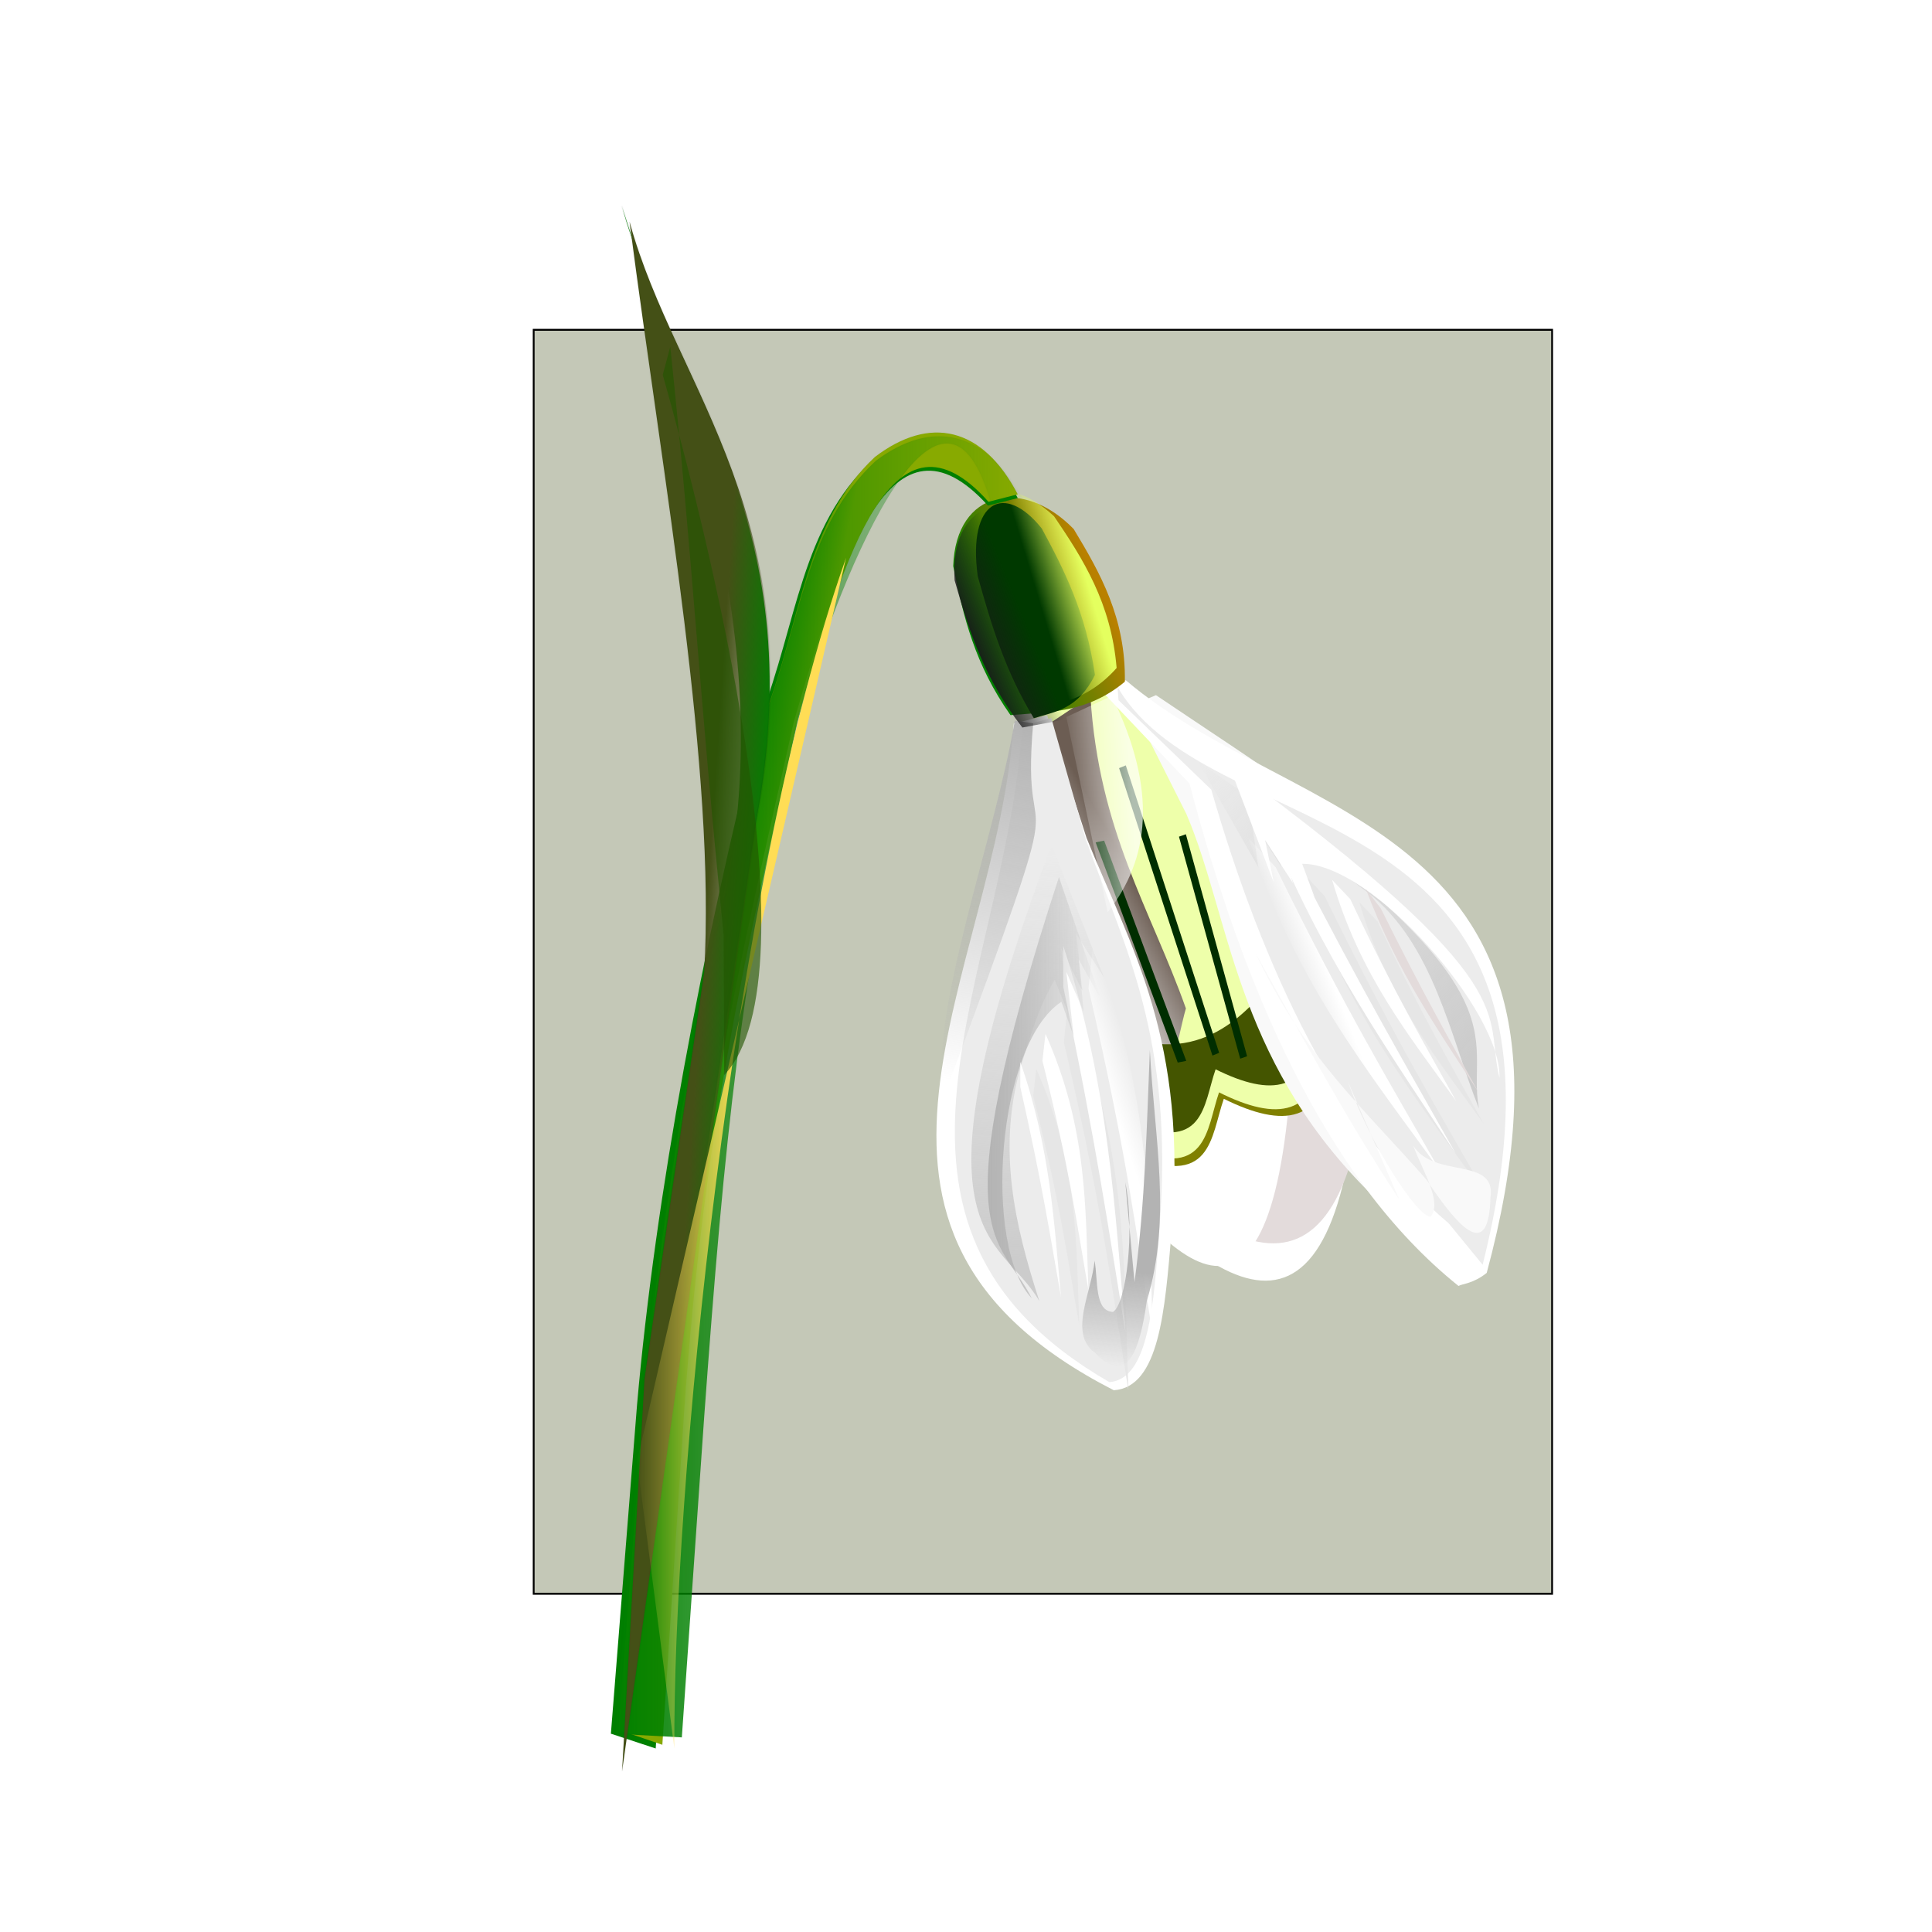 <svg:svg xmlns:dc="http://purl.org/dc/elements/1.1/" xmlns:ns1="http://sodipodi.sourceforge.net/DTD/sodipodi-0.dtd" xmlns:ns2="http://www.inkscape.org/namespaces/inkscape" xmlns:ns3="http://www.w3.org/1999/xlink" xmlns:ns5="http://creativecommons.org/ns#" xmlns:rdf="http://www.w3.org/1999/02/22-rdf-syntax-ns#" xmlns:svg="http://www.w3.org/2000/svg" height="1045.668" id="svg2" version="1.0" viewBox="-205.527 -87.139 1045.668 1045.668" width="1045.668" ns1:docname="ghiocel.svg" ns1:version="0.32" ns2:export-filename="/home/nicoleta/Pictures/header/ghipcel.png" ns2:export-xdpi="90.116508" ns2:export-ydpi="90.116508" ns2:output_extension="org.inkscape.output.svg.inkscape" ns2:version="0.46">
  <svg:defs id="defs4">
    <svg:linearGradient id="linearGradient4517" ns2:collect="always">
      <svg:stop id="stop4519" offset="0" style="stop-color:#ececec" />
      <svg:stop id="stop4521" offset="1" style="stop-color:#6c5d53" />
    </svg:linearGradient>
    <svg:linearGradient id="linearGradient3211" ns2:collect="always">
      <svg:stop id="stop3213" offset="0" style="stop-color:#ffffff" />
      <svg:stop id="stop3215" offset="1" style="stop-color:#ffffff;stop-opacity:0" />
    </svg:linearGradient>
    <svg:linearGradient id="linearGradient3179" ns2:collect="always">
      <svg:stop id="stop3181" offset="0" style="stop-color:#cccccc" />
      <svg:stop id="stop3183" offset="1" style="stop-color:#cccccc;stop-opacity:0" />
    </svg:linearGradient>
    <svg:linearGradient id="linearGradient3161" ns2:collect="always">
      <svg:stop id="stop3163" offset="0" style="stop-color:#b3b3b3" />
      <svg:stop id="stop3165" offset="1" style="stop-color:#b3b3b3;stop-opacity:0" />
    </svg:linearGradient>
    <svg:filter id="filter3343" ns2:collect="always">
      <svg:feGaussianBlur id="feGaussianBlur3345" stdDeviation="2.4" ns2:collect="always" />
    </svg:filter>
    <svg:filter height="1.123" id="filter3479" width="1.549" x="-.274" y="-.062" ns2:collect="always">
      <svg:feGaussianBlur id="feGaussianBlur3481" stdDeviation="5.128" ns2:collect="always" />
    </svg:filter>
    <svg:filter height="1.113" id="filter3597" width="1.509" x="-.255" y="-.056" ns2:collect="always">
      <svg:feGaussianBlur id="feGaussianBlur3599" stdDeviation="3.95" ns2:collect="always" />
    </svg:filter>
    <svg:filter height="1.1" id="filter3629" width="1.365" x="-.182" y="-.05" ns2:collect="always">
      <svg:feGaussianBlur id="feGaussianBlur3631" stdDeviation="5.069" ns2:collect="always" />
    </svg:filter>
    <svg:filter height="1.068" id="filter3679" width="1.428" x="-.214" y="-.034" ns2:collect="always">
      <svg:feGaussianBlur id="feGaussianBlur3681" stdDeviation="1.779" ns2:collect="always" />
    </svg:filter>
    <svg:filter id="filter3703" ns2:collect="always">
      <svg:feGaussianBlur id="feGaussianBlur3705" stdDeviation="1.234" ns2:collect="always" />
    </svg:filter>
    <svg:filter height="1.292" id="filter3911" width="1.372" x="-.186" y="-.146" ns2:collect="always">
      <svg:feGaussianBlur id="feGaussianBlur3913" stdDeviation="6.281" ns2:collect="always" />
    </svg:filter>
    <svg:filter id="filter3991" ns2:collect="always">
      <svg:feGaussianBlur id="feGaussianBlur3993" stdDeviation="3.913" ns2:collect="always" />
    </svg:filter>
    <svg:filter height="1.155" id="filter4204" width="1.203" x="-.102" y="-.078" ns2:collect="always">
      <svg:feGaussianBlur id="feGaussianBlur4206" stdDeviation="3.937" ns2:collect="always" />
    </svg:filter>
    <svg:filter id="filter4447" ns2:collect="always">
      <svg:feGaussianBlur id="feGaussianBlur4449" stdDeviation="2.346" ns2:collect="always" />
    </svg:filter>
    <svg:filter height="1.149" id="filter4513" width="1.309" x="-.155" y="-.074" ns2:collect="always">
      <svg:feGaussianBlur id="feGaussianBlur4515" stdDeviation="6.142" ns2:collect="always" />
    </svg:filter>
    <svg:filter height="1.185" id="filter4681" width="1.43" x="-.215" y="-.092" ns2:collect="always">
      <svg:feGaussianBlur id="feGaussianBlur4683" stdDeviation="3.266" ns2:collect="always" />
    </svg:filter>
    <svg:filter height="1.18" id="filter4685" width="1.456" x="-.228" y="-.09" ns2:collect="always">
      <svg:feGaussianBlur id="feGaussianBlur4687" stdDeviation="3.266" ns2:collect="always" />
    </svg:filter>
    <svg:filter height="1.185" id="filter4689" width="1.596" x="-.298" y="-.092" ns2:collect="always">
      <svg:feGaussianBlur id="feGaussianBlur4691" stdDeviation="3.266" ns2:collect="always" />
    </svg:filter>
    <svg:filter id="filter4709" ns2:collect="always">
      <svg:feGaussianBlur id="feGaussianBlur4711" stdDeviation="5.079" ns2:collect="always" />
    </svg:filter>
    <svg:filter id="filter4901" ns2:collect="always">
      <svg:feGaussianBlur id="feGaussianBlur4903" stdDeviation="3.179" ns2:collect="always" />
    </svg:filter>
    <svg:linearGradient gradientUnits="userSpaceOnUse" id="linearGradient4957" x1="260.74" x2="298.17" y1="610.38" y2="579.16" ns2:collect="always" ns3:href="#linearGradient4517" />
    <svg:linearGradient gradientUnits="userSpaceOnUse" id="linearGradient4959" x1="221.43" x2="184.03" y1="502.36" y2="693.79" ns2:collect="always" ns3:href="#linearGradient3161" />
    <svg:linearGradient gradientTransform="translate(-8.571 4.286)" gradientUnits="userSpaceOnUse" id="linearGradient4961" x1="225.71" x2="247.14" y1="783.79" y2="564.72" ns2:collect="always" ns3:href="#linearGradient3179" />
    <svg:linearGradient gradientUnits="userSpaceOnUse" id="linearGradient4963" x1="268.57" x2="283.36" y1="722.36" y2="718.08" ns2:collect="always" ns3:href="#linearGradient3211" />
    <svg:linearGradient gradientTransform="translate(11.429 22.857)" gradientUnits="userSpaceOnUse" id="linearGradient4965" x1="194" x2="260.5" y1="665.93" y2="665.93" ns2:collect="always" ns3:href="#linearGradient3161" />
    <svg:linearGradient gradientUnits="userSpaceOnUse" id="linearGradient4969" x1="270" x2="265.7" y1="795.22" y2="845.77" ns2:collect="always">
      <svg:stop id="stop3491" offset="0" style="stop-color:#b3b3b3" />
      <svg:stop id="stop3493" offset="1" style="stop-color:#b3b3b3;stop-opacity:0" />
    </svg:linearGradient>
    <svg:linearGradient gradientTransform="translate(-225.75 -3.796)" gradientUnits="userSpaceOnUse" id="linearGradient4973" x1="225.71" x2="261.93" y1="783.79" y2="567.34" ns2:collect="always" ns3:href="#linearGradient3179" />
    <svg:linearGradient gradientTransform="matrix(-.792 .611 .611 .792 153.37 -81.919)" gradientUnits="userSpaceOnUse" id="linearGradient4975" x1="268.57" x2="283.36" y1="722.36" y2="718.08" ns2:collect="always" ns3:href="#linearGradient3211" />
    <svg:linearGradient gradientTransform="matrix(1.161 0 0 1.151 -45.813 -79.015)" gradientUnits="userSpaceOnUse" id="linearGradient4977" x1="197.14" x2="255.71" y1="466.65" y2="440.93" ns2:collect="always">
      <svg:stop id="stop3235" offset="0" style="stop-color:#008000" />
      <svg:stop id="stop3237" offset="1" style="stop-color:#b98000" />
    </svg:linearGradient>
    <svg:linearGradient gradientTransform="translate(-444.47 -54.548)" gradientUnits="userSpaceOnUse" id="linearGradient4979" x1="686.9" x2="660.11" y1="472.53" y2="480.62" ns2:collect="always">
      <svg:stop id="stop4066" offset="0" style="stop-color:#e4ff5f" />
      <svg:stop id="stop4068" offset="1" style="stop-color:#e4ff5f;stop-opacity:0" />
    </svg:linearGradient>
    <svg:linearGradient gradientTransform="translate(-436.39 -177.79)" gradientUnits="userSpaceOnUse" id="linearGradient4981" x1="626.29" x2="656.07" y1="658.4" y2="646.28" ns2:collect="always">
      <svg:stop id="stop4210" offset="0" style="stop-color:#1a1a1a" />
      <svg:stop id="stop4212" offset="1" style="stop-color:#1a1a1a;stop-opacity:0" />
    </svg:linearGradient>
    <svg:linearGradient gradientTransform="translate(-878.83 -10.102)" gradientUnits="userSpaceOnUse" id="linearGradient4983" x1="949.54" x2="911.16" y1="628.1" y2="620.02" ns2:collect="always">
      <svg:stop id="stop4841" offset="0" style="stop-color:#88aa00" />
      <svg:stop id="stop4843" offset="1" style="stop-color:#88aa00;stop-opacity:0" />
    </svg:linearGradient>
    <svg:linearGradient gradientTransform="translate(2.02 -0)" gradientUnits="userSpaceOnUse" id="linearGradient4985" x1="-12.622" x2="208.59" y1="705.32" y2="705.32" ns2:collect="always">
      <svg:stop id="stop4244" offset="0" style="stop-color:#008000" />
      <svg:stop id="stop4246" offset="1" style="stop-color:#008000;stop-opacity:0" />
    </svg:linearGradient>
    <svg:linearGradient gradientUnits="userSpaceOnUse" id="linearGradient4987" x1="48.487" x2="78.791" y1="472.53" y2="474.55" ns2:collect="always">
      <svg:stop id="stop4385" offset="0" style="stop-color:#445016" />
      <svg:stop id="stop4387" offset="1" style="stop-color:#445016;stop-opacity:0" />
    </svg:linearGradient>
    <svg:linearGradient gradientTransform="matrix(1.108 0 0 1.415 -25.292 -203.47)" gradientUnits="userSpaceOnUse" id="linearGradient4989" x1="266.68" x2="233.86" y1="529.1" y2="532.13" ns2:collect="always">
      <svg:stop id="stop4831" offset="0" style="stop-color:#ffffff" />
      <svg:stop id="stop4833" offset="1" style="stop-color:#ffffff;stop-opacity:0" />
    </svg:linearGradient>
    <svg:linearGradient gradientUnits="userSpaceOnUse" id="linearGradient4991" x1="58.589" x2="1.52" y1="907.4" y2="907.4" ns2:collect="always">
      <svg:stop id="stop4851" offset="0" style="stop-color:#ffdd55" />
      <svg:stop id="stop4853" offset="1" style="stop-color:#ffdd55;stop-opacity:0" />
    </svg:linearGradient>
    <svg:filter height="1.378" id="filter5037" width="1.451" x="-.226" y="-.189" ns2:collect="always">
      <svg:feGaussianBlur id="feGaussianBlur5039" stdDeviation="67.289" ns2:collect="always" />
    </svg:filter>
  </svg:defs>
  <ns1:namedview bordercolor="#666666" borderopacity="1.0" id="base" pagecolor="#ffffff" showgrid="false" ns2:current-layer="layer1" ns2:cx="421.31944" ns2:cy="468.34202" ns2:document-units="px" ns2:pageopacity="0.0" ns2:pageshadow="2" ns2:window-height="704" ns2:window-width="741" ns2:window-x="538" ns2:window-y="59" ns2:zoom="0.49497475" />
  <svg:g id="layer1" transform="translate(-14.766 -107.21)" ns2:groupmode="layer" ns2:label="Capa 1">
    <svg:rect height="854.07" id="rect2385" style="fill-rule:evenodd;filter:url(#filter5037);stroke:#000000;stroke-width:1.272px;fill:#c4c8b7" transform="matrix(.771 0 0 .801 6.876 47.562)" width="714.93" x="118.3" y="188.53" />
    <svg:g id="g4905" transform="translate(152,-94)">
      <svg:path d="m222.23 508.49l19.52 219.75c79.87 96.22 144.6 132.72 152.21-56.02l-130.75-189.58-40.98 25.85z" id="path4695" style="fill-rule:evenodd;stroke-opacity:0;fill:#ffffff" ns1:nodetypes="ccccc" />
      <svg:path d="m222.23 506.88l20.21 206.07c82.69 90.23 149.71 124.46 157.58-52.53l-135.36-177.78-42.43 24.24z" id="path4693" style="filter:url(#filter4709);fill-rule:evenodd;stroke-opacity:0;fill:#e3dbdb" ns1:nodetypes="ccccc" />
      <svg:path d="m222.23 506.88l20.21 206.07c82.69 90.23 149.71 124.46 157.58-52.53l-135.36-177.78-42.43 24.24z" id="path4713" style="filter:url(#filter4709);fill-rule:evenodd;stroke-opacity:0;fill:#ffffff" transform="matrix(.761 0 0 1.04 53.033 -19.221)" ns1:nodetypes="ccccc" />
      <svg:path d="m216.17 503.43l51.72 235.01c45.5 20.04 44.53-9.13 51.72-29.66 32.17 15.98 54.68 13.55 58.19-25.1l-114.22-203.06-47.41 22.81z" id="path4837" style="fill-rule:evenodd;stroke-opacity:0;fill:#808000" ns1:nodetypes="cccccc" />
      <svg:path d="m216.17 503.08l50.43 231.43c44.36 19.72 43.42-9 50.43-29.21 31.36 15.73 53.31 13.34 56.73-24.72l-111.36-199.96-46.23 22.46z" id="path4391" style="fill-rule:evenodd;stroke-opacity:0;fill:#eeffaa" ns1:nodetypes="cccccc" />
      <svg:path d="m216.17 496.46l53.05 181.25c27.66-17.95 36.11-56.64 41.43-68.67-21.81-40.88-53.72-72.79-58.92-128.42l-35.56 15.84z" id="path4451" style="filter:url(#filter4513);fill-rule:evenodd;fill:url(#linearGradient4957);stroke-opacity:0" transform="matrix(.877 0 0 1.316 26.648 -141.63)" ns1:nodetypes="ccccc" />
      <svg:path d="m258.6 671.74l8.08 48.93c42.65 18.81 41.75-8.57 48.49-27.85 30.16 15.01 51.26 12.72 54.55-23.56l-24.25-22.98c-11.91 12.8-38.13 48.48-86.87 25.46z" id="path4393" style="filter:url(#filter4447);fill-rule:evenodd;stroke-opacity:0;fill:#445500" ns1:nodetypes="cccccc" />
      <svg:g id="g4008" transform="matrix(1.163 0 0 1.023 -47.72 -11.292)">
        <svg:path d="m233.62 500.93l18.34 64.94c20.66 58.08 47.47 106.52 39.49 209.56-3.04 39.89-5.47 81.04-26.8 82.65-146.64-85.29-54.97-217.59-46.54-352.72l15.51-4.43z" id="path2383" style="fill-rule:evenodd;stroke-opacity:0;fill:#ffffff" ns1:nodetypes="cccccc" />
        <svg:path d="m235.55 502.36l15.97 63.9c18 57.15 41.35 104.81 34.4 206.21-2.64 39.25-4.76 79.74-23.34 81.32-127.74-83.92-47.88-214.1-40.54-347.07l13.51-4.36z" id="path3187" style="fill-rule:evenodd;stroke-opacity:0;fill:#ececec" ns1:nodetypes="cccccc" />
        <svg:path d="m227.14 505.22c-6.5 83.89 22.93 0.22-41.43 197.14-7.59-42.49 23.63-135.94 32.86-198.57l8.57 1.43z" id="path2389" style="fill-rule:evenodd;fill:url(#linearGradient4959);stroke-opacity:0" ns1:nodetypes="cccc" />
        <svg:path d="m235.71 569.51c-69.65 211.09-23.92 205.35-5.71 241.42-11.37-40.01-19.76-80.51-8.57-124.28 4.21-15.24 7.85-30.48 15.71-45.72l7.15 20-4.29-37.14 10 22.86-2.86-30 12.86 22.86-24.29-70z" id="path3169" style="filter:url(#filter3343);fill-rule:evenodd;fill:url(#linearGradient4961);stroke-opacity:0" ns1:nodetypes="cccccccccc" />
        <svg:path d="m248.57 823.79c-5.44-35.37-8.8-64.51-21.43-121.43l1.43-14.28c19.78 50.48 18.5 92.54 20 135.71z" id="path3189" style="fill-rule:evenodd;stroke-opacity:0;fill:#e6e6e6" ns1:nodetypes="cccc" />
        <svg:path d="m252.86 805.22c-5.44-35.37-8.81-64.51-21.43-121.43l1.43-14.28c19.78 50.48 18.49 92.54 20 135.71z" id="path3191" style="fill-rule:evenodd;stroke-opacity:0;fill:#ffffff" ns1:nodetypes="cccc" />
        <svg:path d="m271.43 858.08c-7.62-53.62-12.33-97.79-30-184.06l2-21.66c27.7 76.53 25.89 140.28 28 205.72z" id="path3193" style="fill-rule:evenodd;stroke-opacity:0;fill:#e6e6e6" ns1:nodetypes="cccc" />
        <svg:path d="m282.86 829.51c-7.62-53.62-12.33-97.79-30-184.07l2-21.65c27.69 76.53 25.89 140.27 28 205.72z" id="path3195" style="fill-rule:evenodd;fill:url(#linearGradient4963);stroke-opacity:0" ns1:nodetypes="cccc" />
        <svg:path d="m270.08 827.39c-7.74-53.27-13.14-97.2-28.94-182.72l0.02-21.69c21.44 75.43 23.92 139.14 28.92 204.41z" id="path3197" style="filter:url(#filter3703);fill-rule:evenodd;stroke-opacity:0;fill:#ffffff" ns1:nodetypes="cccc" />
        <svg:path d="m247.14 568.08c-69.65 211.1-33.92 205.35-15.71 241.43-28.31-29.37-20.56-145.38 17.14-170l7.14 20-4.28-37.15 10 22.86-2.86-30 12.86 22.86-24.29-70z" id="path3199" style="filter:url(#filter3629);fill-rule:evenodd;fill:url(#linearGradient4965);stroke-opacity:0" transform="matrix(.804 0 0 .923 40.422 62.27)" ns1:nodetypes="ccccccccc" />
        <svg:path d="m227.14 505.22c-6.5 83.89 22.93 0.22-41.43 197.14-7.59-42.49 23.63-135.94 32.86-198.57l8.57 1.43z" id="path3227" style="filter:url(#filter3479);fill:url(#linearGradient4959);stroke-opacity:0;fill-rule:evenodd" transform="matrix(.739 0 0 1 63.814 -2.857)" ns1:nodetypes="cccc" />
        <svg:path d="m255.71 838.08c-12.19-10.1-1.4-31.68 0-48.57 1.67 10.83-0.07 26.77 8.58 27.14 6.12-4.25 10.27-42.85 5.71-68.57l4.29 52.85c5.08-43.65 5.67-82.81 7.14-122.85 2.24 48.3 10.26 88.78-1.43 132.85-3.42 27.76-9.52 44.8-24.29 27.15z" id="path3485" style="filter:url(#filter3597);fill-rule:evenodd;fill:url(#linearGradient4969);stroke-opacity:0" ns1:nodetypes="cccccccc" />
        <svg:path d="m240.08 808.82c-5.06-32.42-8.6-59.16-18.94-111.21l0.01-13.2c14.03 45.91 15.66 84.69 18.93 124.41z" id="path3633" style="filter:url(#filter3679);fill-rule:evenodd;stroke-opacity:0;fill:#ffffff" ns1:nodetypes="cccc" />
      </svg:g>
      <svg:path d="m216.17 496.46l90.68 184.51c80.3 19.42 19.9-44.7 3.8-71.93-21.81-40.88-53.72-72.79-58.92-128.42l-35.56 15.84z" id="path4525" style="filter:url(#filter4513);fill:url(#linearGradient4957);stroke-opacity:0;fill-rule:evenodd" transform="matrix(.842 -.149 .194 1.097 -39.041 -12.052)" ns1:nodetypes="ccccc" />
      <svg:g id="g4035">
        <svg:path d="m269.81 495.83l29.56 58.86c23.62 55.06 25.89 130.67 97.29 203 27.6 28.04 52.58 37.15 67.69 26.23 48.92-153.11-67.99-216.85-181.46-293.6l-13.08 5.51z" id="path3995" style="fill-rule:evenodd;stroke-opacity:0;fill:#f9f9f9" ns1:nodetypes="cccccc" />
        <svg:path d="m254.51 489.11l46.56 49.09c28.15 107.41 72.18 213.06 145.56 271.87 2.29-1.26 7.98-1.23 15.27-7.06 66.1-245.09-102.83-241.88-195.38-320.8l-12.01 6.9z" id="path2387" style="fill-rule:evenodd;stroke-opacity:0;fill:#ffffff" ns1:nodetypes="cccccc" />
        <svg:path d="m250.96 493.05l56.66 48.38c31.68 97.52 78.72 185.27 145.08 234.78l20.69 22.39c74.14-261.14-164-223.02-223.03-312.74l0.6 7.19z" id="path3915" style="filter:url(#filter3991);fill-rule:evenodd;stroke-opacity:0;fill:#ececec" transform="matrix(.886 0 0 1 40.266 0)" ns1:nodetypes="cccccc" />
        <svg:path d="m33.753 566.26c-69.656 211.1-23.927 205.35-5.714 241.43-11.375-40.01-34.981-85.35-23.793-129.12 4.208-15.24 7.851-30.48 15.714-45.72l7.143 20-4.286-37.14 10 22.86-2.857-30 12.857 22.85-9.064-65.16z" id="path3961" style="filter:url(#filter3343);fill-rule:evenodd;fill:url(#linearGradient4973);stroke-opacity:0" transform="matrix(-.792 .611 .611 .792 -13.593 57.209)" ns1:nodetypes="cccccccccc" />
        <svg:path d="m460.09 722.04c-17.31-31.33-32.46-56.45-57.25-109.21l-9.87-10.44c15.2 52.05 41.92 84.56 67.12 119.65z" id="path3963" style="fill-rule:evenodd;stroke-opacity:0;fill:#e6e6e6" ns1:nodetypes="cccc" />
        <svg:path d="m445.34 709.96c-17.31-31.33-32.45-56.45-57.25-109.21l-9.86-10.44c15.2 52.05 41.92 84.55 67.11 119.65z" id="path3965" style="fill-rule:evenodd;stroke-opacity:0;fill:#ffffff" ns1:nodetypes="cccc" />
        <svg:path d="m462.95 763.14c-26.74-47.09-50.01-84.93-88.75-164.02l-14.81-15.91c24.84 77.49 65.23 126.85 103.56 179.93z" id="path3967" style="fill-rule:evenodd;stroke-opacity:0;fill:#e6e6e6" ns1:nodetypes="cccc" />
        <svg:path d="m436.44 747.51c-26.74-47.09-50-84.93-88.74-164.02l-14.82-15.91c24.85 77.49 65.23 126.85 103.56 179.93z" id="path3969" style="fill-rule:evenodd;fill:url(#linearGradient4975);stroke-opacity:0" ns1:nodetypes="cccc" />
        <svg:path d="m52.898 819.31c-7.737-53.27-13.144-97.21-28.938-182.72l0.013-21.69c21.44 75.43 23.927 139.14 28.925 204.41z" id="path3971" style="filter:url(#filter3703);fill-rule:evenodd;stroke-opacity:0;fill:#ffffff" transform="matrix(-.792 .611 .611 .792 -13.593 57.209)" ns1:nodetypes="cccc" />
        <svg:path d="m247.14 568.08c-69.65 211.1-33.92 205.35-15.71 241.43-28.31-29.37-20.56-145.38 17.14-170l7.14 20-4.28-37.15 10 22.86-2.86-30 12.86 22.86-24.29-70z" id="path3973" style="filter:url(#filter3629);fill-rule:evenodd;fill:#ffffff;stroke-opacity:0" transform="matrix(-.636 .491 .564 .731 159.43 -7.928)" ns1:nodetypes="ccccccccc" />
        <svg:path d="m16.187 823.3c-12.195-10.09 20.943-24.98 22.344-41.88 1.669 10.83-0.073 26.78 8.572 27.15 6.129-4.25 10.278-42.86 5.714-68.57l4.286 52.85c5.081-43.65 5.676-82.82 7.143-122.85 2.242 48.3-12.085 82.08-23.773 126.16-3.418 27.76-9.515 44.8-24.286 27.14z" id="path3975" style="filter:url(#filter3597);fill-rule:evenodd;fill:#f9f9f9;stroke-opacity:0" transform="matrix(-.765 .879 .59 1.139 -9.447 -189.8)" ns1:nodetypes="cccccccc" />
        <svg:path d="m22.898 800.74c-5.063-32.42-8.602-59.16-18.938-111.21l0.008-13.2c14.032 45.91 15.659 84.68 18.93 124.41z" id="path3977" style="filter:url(#filter3679);fill-rule:evenodd;stroke-opacity:0;fill:#e3dbdb" transform="matrix(-.792 .611 .611 .792 -13.593 57.209)" ns1:nodetypes="cccc" />
      </svg:g>
      <svg:path d="m204.16 501.12c20.63-1.79 41.26-0.9 61.88-18.07 0.6-34.32-13.38-58.97-27.69-82.66-27.21-27.99-63.74-21.44-65.2 20.07 5.5 27.44 11.66 53.23 31.01 80.66z" id="path3231" style="fill-rule:evenodd;fill:url(#linearGradient4977);stroke-opacity:0" ns1:nodetypes="ccccc" />
      <svg:path d="m198.14 508.08c17.76-1.56 35.52-0.79 53.29-15.69 0.51-29.81-11.53-51.22-23.85-71.79-23.44-24.31-54.9-18.62-56.15 17.43 4.74 23.83 10.04 46.22 26.71 70.05z" id="path3241" style="filter:url(#filter3911);fill-rule:evenodd;fill:#003900;stroke-opacity:0" transform="matrix(.673 -.105 .177 1.138 -6.499 -54.602)" ns1:nodetypes="ccccc" />
      <svg:path d="m206.55 499.75c18.78-3.72 37.83-4.7 55.05-24.14-2.93-35.18-18.27-59.13-33.83-82.06-27.85-26.16-60.77-16.11-57.9 26.5 7.83 27.57 16.11 53.4 36.68 79.7z" id="path3253" style="filter:url(#filter4204);fill-rule:evenodd;fill:url(#linearGradient4979);stroke-opacity:0" ns1:nodetypes="ccccc" />
      <svg:path d="m210.59 507.83c18.78-3.72 37.83-4.69 55.05-24.14-2.92-35.18-18.27-59.13-33.83-82.06-27.85-26.15-60.77-16.11-57.9 26.5 7.83 27.57 16.11 53.4 36.68 79.7z" id="path4072" style="fill-rule:evenodd;fill:url(#linearGradient4981);stroke-opacity:0" ns1:nodetypes="ccccc" />
      <svg:path d="m208.09 383.64c-19.49-36.57-48.52-42.89-78.79-20.2-38.442 35.47-40.8 88.33-60.61 139.4-31.465 125.16-56.667 257.3-66.67 371.74l-14.142 177.82 24.244 8 12.122-181.78c11.121-152.37 31.841-236.35 62.629-373.76 25.917-90.06 52.767-174.85 105.06-117.18l16.16-4.04z" id="path4216" style="stroke-opacity:.015;fill-rule:evenodd;stroke:#000000;stroke-width:1px;fill:#008000" ns1:nodetypes="cccccccccc" />
      <svg:path d="m208.09 381.62c-19.13-36.58-47.63-42.89-77.34-20.2-37.741 35.47-40.056 88.33-59.502 139.4-30.888 125.16-55.627 257.3-65.447 371.74l-13.882 177.74 23.799 8.1 11.899-181.8c10.918-152.37 31.257-236.35 61.48-373.76 25.433-90.06 51.793-174.85 103.13-117.18l15.86-4.04z" id="path4218" style="stroke-opacity:.015;fill-rule:evenodd;stroke:#000000;stroke-width:1px;fill:url(#linearGradient4983)" ns1:nodetypes="cccccccccc" />
      <svg:path d="m210.11 383.64c-19.49-36.57-48.52-42.89-78.79-20.2-38.442 35.47-40.8 88.33-60.609 139.4-31.465 125.16-56.667 257.3-66.67 371.74l-14.143 177.82 36.366 2 12.122-173.76c11.121-152.37 19.719-238.37 50.507-375.78 25.917-90.06 79.247-210.16 105.06-117.18l16.16-4.04z" id="path4240" style="stroke-opacity:.015;fill-rule:evenodd;stroke:#000000;stroke-width:1px;fill:url(#linearGradient4985)" ns1:nodetypes="cccccccccc" />
      <svg:path d="m-6.061 226.06c25.462 92.42 103.66 167.13 72.731 331.33l-44.447 296.98-16.162 6.06 32.325-220.21c48.389-149.43-1.671-280.72-44.447-414.16z" id="path4379" style="stroke-opacity:.034;fill-rule:evenodd;stroke:#000000;stroke-width:1px;fill:#008000" ns1:nodetypes="cccccc" />
      <svg:path d="m-2.02 234.14c25.462 92.42 99.622 159.05 68.69 323.25l-72.731 515.21 12.122-212.17 32.325-220.21c6.311-109.12-21.63-261.94-40.406-406.08z" id="path4381" style="stroke-opacity:.034;fill-rule:evenodd;stroke:#000000;stroke-width:1px;fill:url(#linearGradient4987)" ns1:nodetypes="cccccc" />
      <svg:path d="m274.76 607.9l22.22 80.81" id="path4529" style="filter:url(#filter4689);stroke:#002e00;stroke-width:2.387;fill:none" transform="matrix(2 0 0 1.475 -296.98 -327.14)" />
      <svg:path d="m286.88 601.83l30.31 82.84" id="path4531" style="filter:url(#filter4685);stroke:#002e00;stroke-width:2.317;fill:none" transform="matrix(1.667 0 0 1.878 -213.48 -601.17)" />
      <svg:path d="m151.52 1070.5z" id="path4533" style="stroke:#000000;stroke-width:1px;fill:none" />
      <svg:path d="m303.05 603.85l32.32 80.82" id="path4535" style="filter:url(#filter4681);stroke:#002e00;stroke-width:2.972;fill:none" transform="matrix(1.308 .102 -.113 1.446 -30.95 -337.83)" />
      <svg:path d="m258.98 490.72c25.17 51.47 20.26 88.53-2.24 117.18l-22.38-105.75 24.62-11.43z" id="path4715" style="opacity:.688;fill-rule:evenodd;fill:url(#linearGradient4989);stroke-opacity:0" ns1:nodetypes="cccc" />
      <svg:path d="m115.16 415.97l-113.14 488.91 20.203 155.52c-0.795-135.33 29.897-465.98 92.937-644.43z" id="path4847" style="filter:url(#filter4901);fill-rule:evenodd;fill:url(#linearGradient4991);stroke-opacity:0" ns1:nodetypes="cccc" />
    </svg:g>
    <svg:path d="m172.02 207.7c12.34 117.73 15.32 183.89 28.89 318.37l0.31 75.85c51.71-54.81-10.1-297.15-33.28-378.98l4.08-15.24z" id="path5041" style="opacity:.624;fill-rule:evenodd;fill:#225500;stroke-opacity:0" ns1:nodetypes="ccccc" ns2:transform-center-x="280.82241" />
  </svg:g>
</svg:svg>